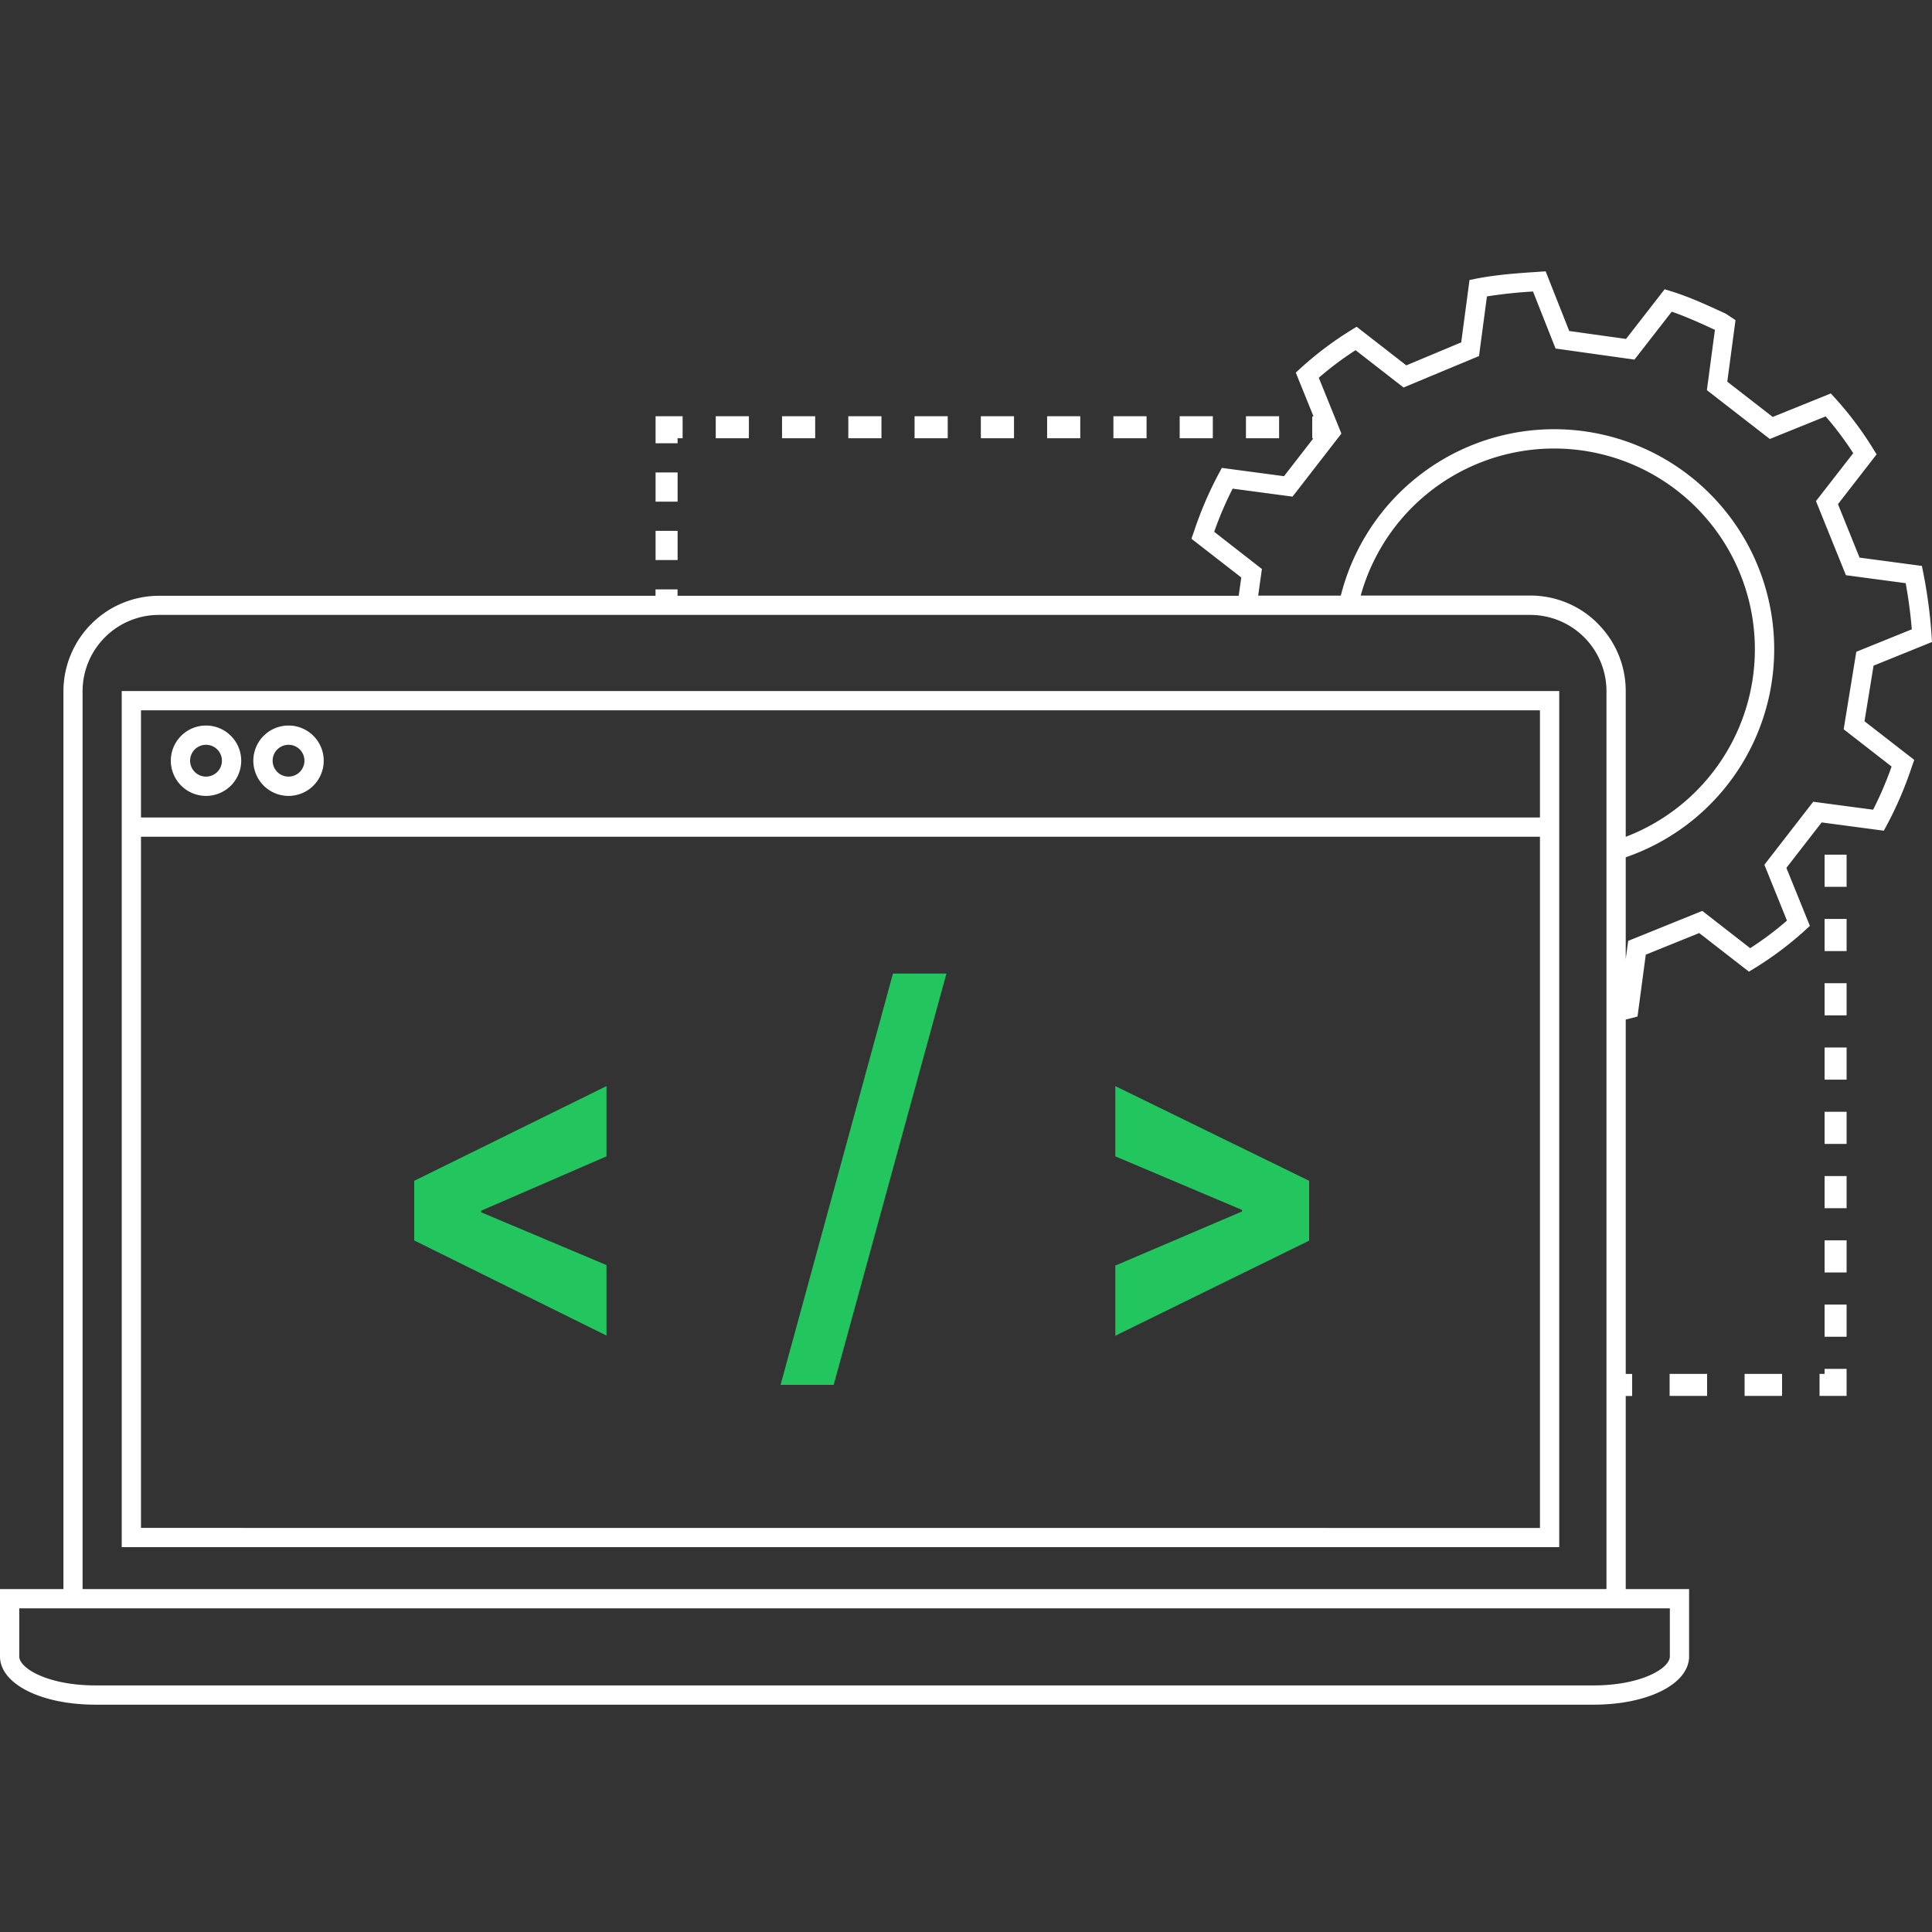 <svg xmlns="http://www.w3.org/2000/svg" viewBox="0 0 850.39 850.39"><rect x="0" y="0" width="850.39" height="850.39" fill="#333333" stroke="none"/><g id="ICONS"><path d="M53.58,681H686.31V304.16H53.58Zm8.48-8.48V368.3H677.83V672.55ZM677.83,312.64v47.18H62.06V312.64Z" fill="#fff"/><polygon points="182.33 546 266.95 587.86 266.95 556.84 211.78 533.6 211.78 532.91 266.95 508.98 266.95 478.06 182.33 519.74 182.33 546" fill="#22c55e"/><polygon points="343.58 609.57 366.95 609.57 416.58 428.54 393.04 428.54 343.58 609.57" fill="#22c55e"/><polygon points="490.92 508.98 546.68 532.56 546.68 533.25 490.92 557.06 490.92 587.93 576.23 546.08 576.23 519.74 490.92 478.06 490.92 508.98" fill="#22c55e"/><path d="M90.68,350.33a15.49,15.49,0,1,0-15.49-15.49A15.51,15.51,0,0,0,90.68,350.33Zm0-22.5a7,7,0,1,1-7,7A7,7,0,0,1,90.68,327.83Z" fill="#fff"/><path d="M127,350.33a15.49,15.49,0,1,0-15.49-15.49A15.5,15.5,0,0,0,127,350.33Zm0-22.5a7,7,0,1,1-7,7A7,7,0,0,1,127,327.83Z" fill="#fff"/><path d="M824.67,293l25.72-10.42-.2-3.06a214.64,214.64,0,0,0-3.65-27.42l-.6-3-27.44-3.66L809,221.91,826,200l-1.54-2.5a148.86,148.86,0,0,0-16.61-22.13l-2-2.19-25.57,10.34-20-15.52,3.62-27.09-4-2.66-.57-.31c-7.74-3.58-15.74-7.27-23.82-9.76l-2.8-.86-17,21.87-25-3.5-10.38-26.26-3.08.21c-9,.59-18.2,1.21-27.43,3l-3,.59-3.65,27.47L619,160.82l-21.87-17-2.5,1.55A149.32,149.32,0,0,0,572.54,162l-2.19,2,7.8,19.27h-.56v9.69h.48l-12.9,16.64-27.36-3.65-1.39,2.58a163,163,0,0,0-11,25.76l-1,2.84,21.94,17.06-1.13,8.05h-247v-2.82h-9.69v2.82H69.92a42.1,42.1,0,0,0-42,42.05V699.45H0v29.63c0,12.12,18.08,21.25,42.05,21.25H701.42c24,0,42.05-9.13,42.05-21.25V699.45H715.58v-85h2.82v-9.69h-2.82v-156c.82-.19,1.64-.38,2.46-.6l2.73-.73,3.64-27.23,23.52-9.51,21.89,17,2.5-1.54a148.78,148.78,0,0,0,22.14-16.61l2.18-2L786.3,382l15.52-20,27.36,3.64,1.39-2.57a163,163,0,0,0,11-25.76l1-2.84-21.89-17ZM735,729.08c0,5.33-12.77,12.77-33.57,12.77H42.05c-20.8,0-33.57-7.44-33.57-12.77V707.93H735ZM36.35,699.45V304.23a33.61,33.61,0,0,1,33.57-33.57H673.53a33.58,33.58,0,0,1,33.58,33.57V699.45Zm666.92-425a41.77,41.77,0,0,0-29.74-12.31h-74.6A88.36,88.36,0,1,1,715.58,368.33v-64.1A41.81,41.81,0,0,0,703.27,274.49ZM832.6,337.4a154.85,154.85,0,0,1-8.13,19l-26.36-3.51-21.5,27.75,9.94,24.57a140.9,140.9,0,0,1-16.19,12.14l-21.08-16.41-32.63,13.2-1.07,8V377.34A96.84,96.84,0,1,0,590.17,262.18H553.8l1.64-11.73-21-16.37a153.69,153.69,0,0,1,8.13-19l26.35,3.52,21.51-27.75-9.95-24.57a140.61,140.61,0,0,1,16.19-12.14l21.11,16.42L651,156.72l3.49-26.25a202.51,202.51,0,0,1,20.28-2.16l9.92,25.1,34.74,4.87,16.41-21.09c6.32,2.18,12.74,5.1,19,8l-3.54,26.54L779,193.22l24.58-9.94a143,143,0,0,1,12.14,16.19l-16.4,21.09,13.18,32.62,26.3,3.51A204.74,204.74,0,0,1,841.5,277l-24.43,9.89L811.51,321Z" fill="#fff"/><rect x="288.56" y="233.66" width="9.69" height="12.85" fill="#fff"/><rect x="288.56" y="207.96" width="9.69" height="12.85" fill="#fff"/><polygon points="298.25 192.9 300.46 192.9 300.46 183.21 288.56 183.21 288.56 195.11 298.25 195.11 298.25 192.9" fill="#fff"/><rect x="373.39" y="183.21" width="14.59" height="9.69" fill="#fff"/><rect x="315.04" y="183.21" width="14.59" height="9.69" fill="#fff"/><rect x="490.08" y="183.21" width="14.59" height="9.69" fill="#fff"/><rect x="548.42" y="183.21" width="14.59" height="9.69" fill="#fff"/><rect x="519.25" y="183.21" width="14.59" height="9.69" fill="#fff"/><rect x="402.56" y="183.21" width="14.59" height="9.69" fill="#fff"/><rect x="431.73" y="183.21" width="14.59" height="9.69" fill="#fff"/><rect x="460.9" y="183.21" width="14.59" height="9.69" fill="#fff"/><rect x="344.22" y="183.21" width="14.59" height="9.69" fill="#fff"/><rect x="803.11" y="461.07" width="9.69" height="14.15" fill="#fff"/><rect x="803.11" y="517.65" width="9.69" height="14.15" fill="#fff"/><rect x="803.11" y="489.36" width="9.69" height="14.15" fill="#fff"/><rect x="803.11" y="432.77" width="9.69" height="14.15" fill="#fff"/><rect x="803.11" y="574.23" width="9.69" height="14.15" fill="#fff"/><rect x="803.11" y="376.19" width="9.69" height="14.15" fill="#fff"/><rect x="803.11" y="545.94" width="9.69" height="14.15" fill="#fff"/><rect x="803.11" y="404.48" width="9.69" height="14.15" fill="#fff"/><polygon points="803.11 604.73 800.89 604.73 800.89 614.42 812.8 614.42 812.8 602.52 803.11 602.52 803.11 604.73" fill="#fff"/><rect x="734.9" y="604.73" width="16.5" height="9.69" fill="#fff"/><rect x="767.9" y="604.73" width="16.5" height="9.69" fill="#fff"/></g></svg>